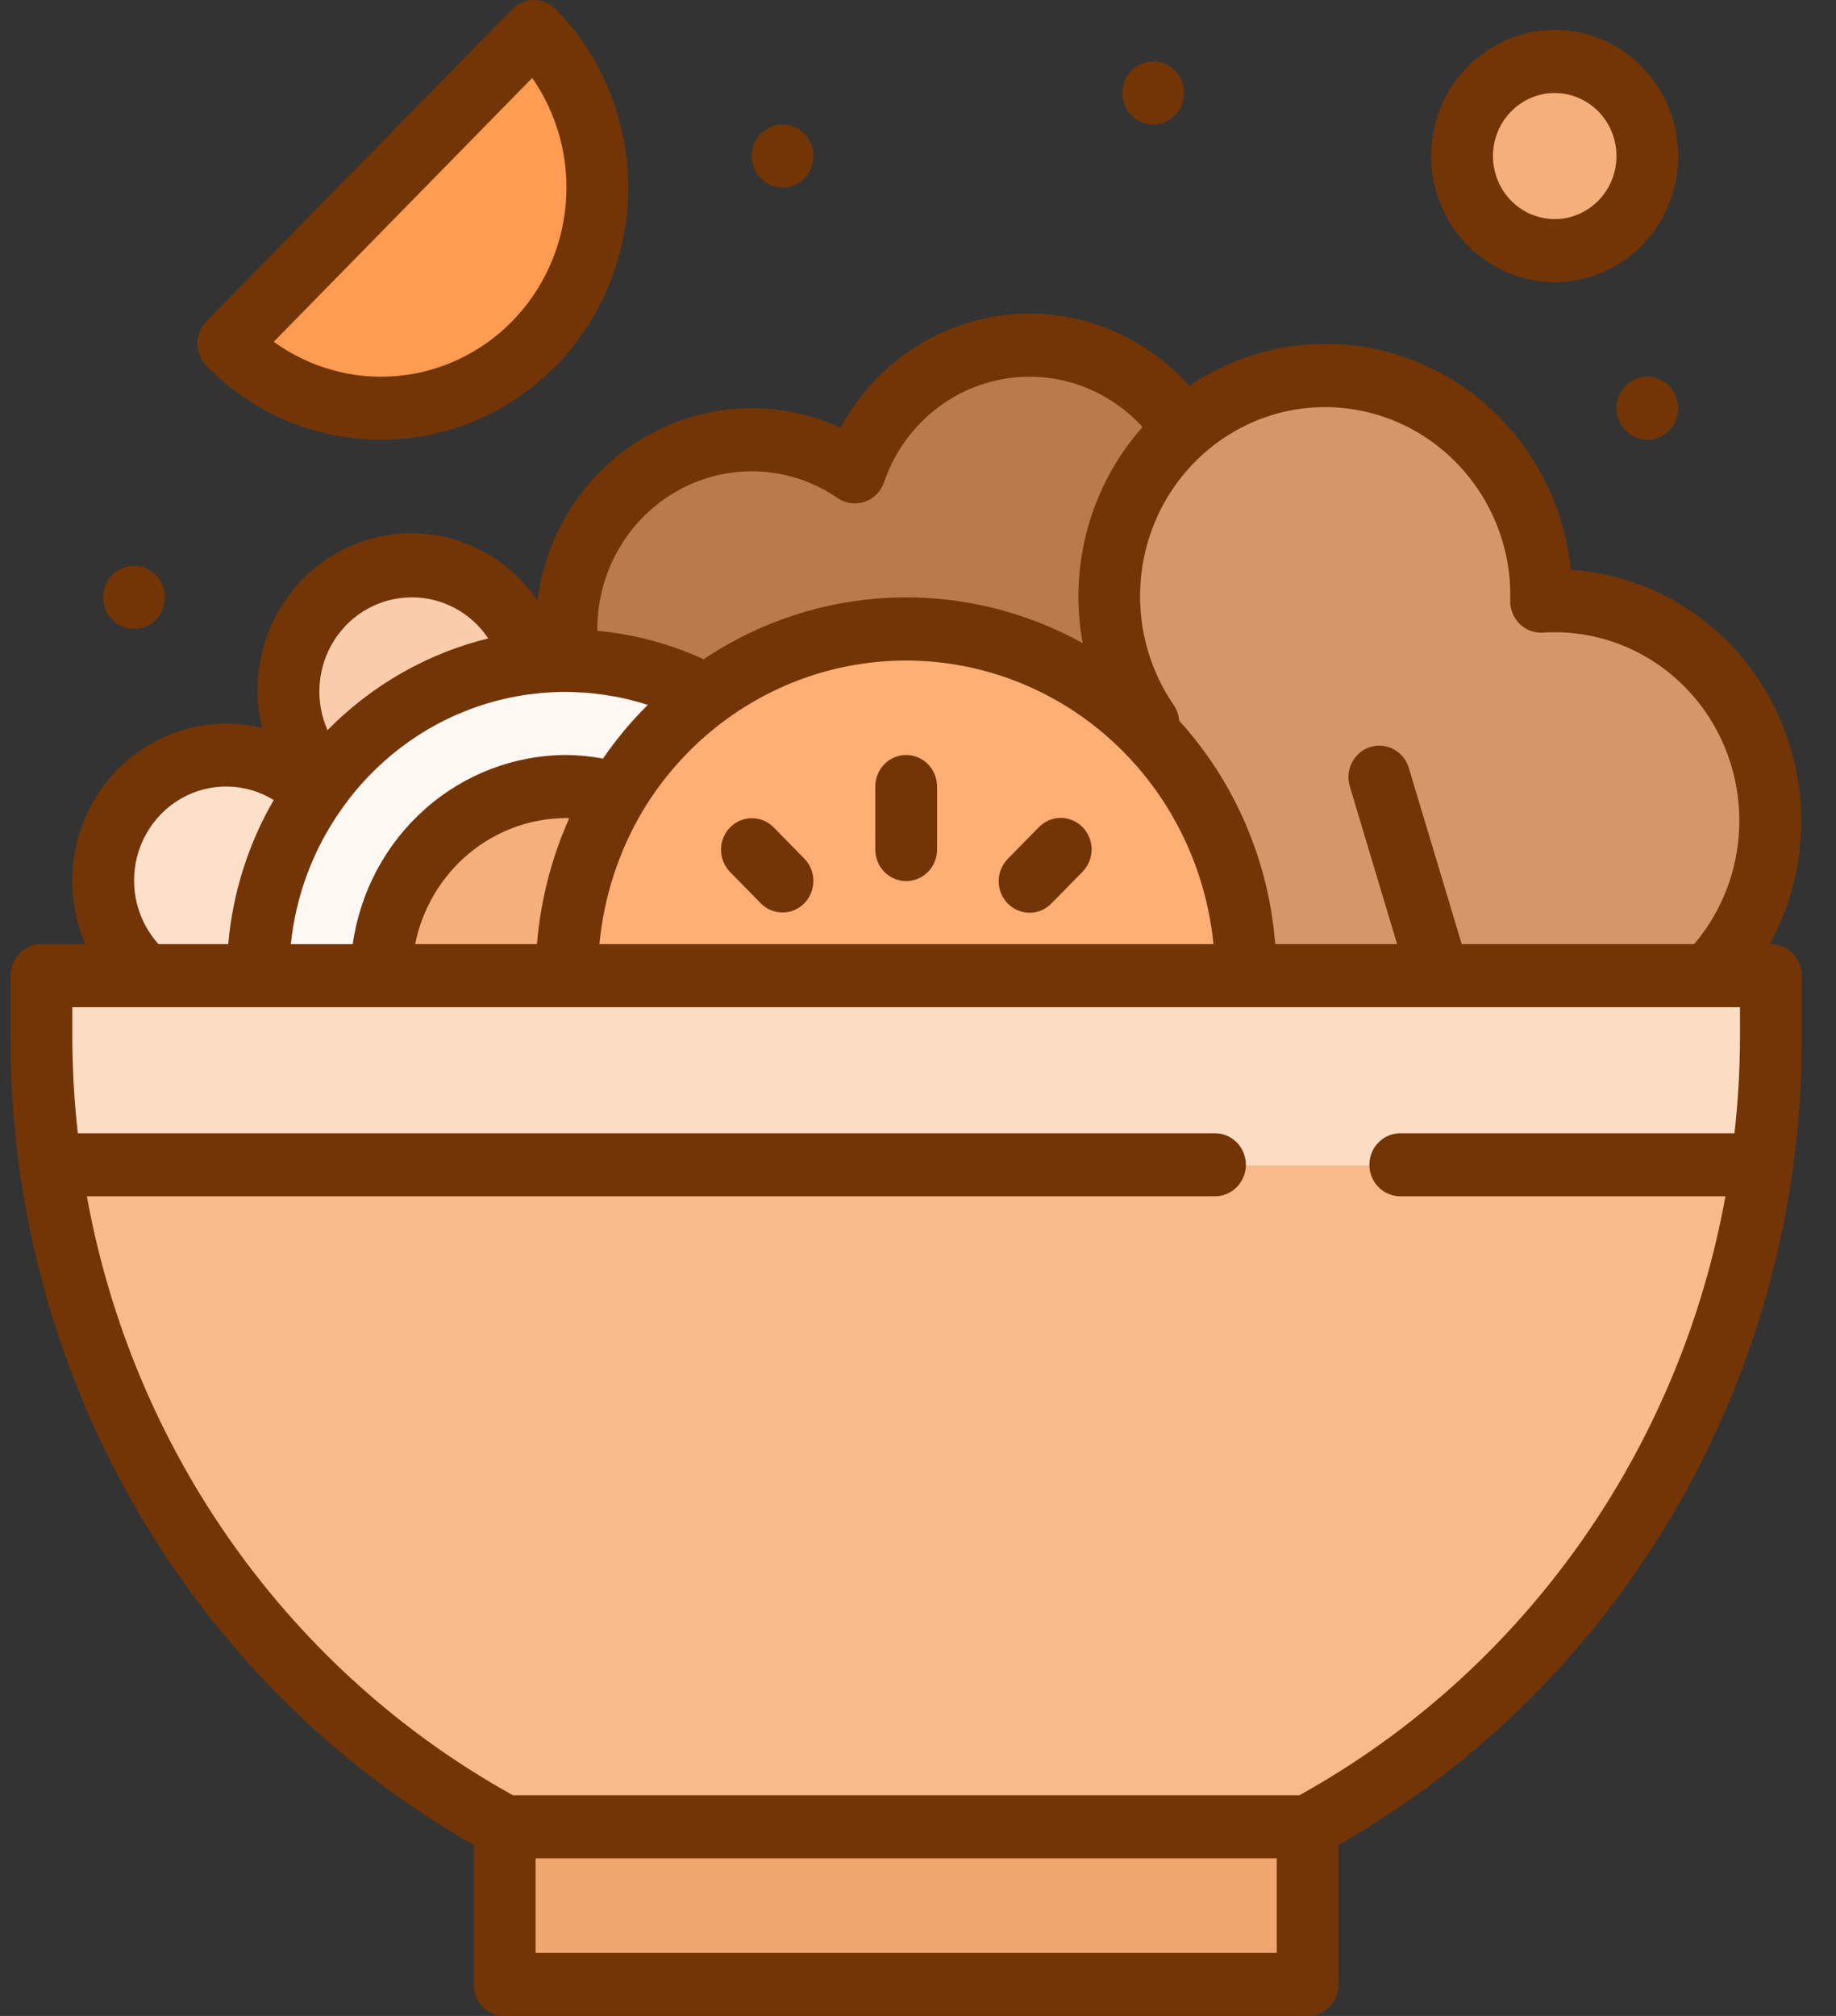 <svg width="41" height="45" viewBox="0 0 41 45" fill="none" xmlns="http://www.w3.org/2000/svg">
<rect x="0" y="0" width="41" height="45" fill="#333333" stroke="none"/>
<path d="M5.063 22.5C6.587 22.5 7.822 21.24 7.822 19.685C7.822 18.131 6.587 16.871 5.063 16.871C3.54 16.871 2.305 18.131 2.305 19.685C2.305 21.24 3.54 22.5 5.063 22.5Z" fill="#FEE0CA"/>
<path d="M9.201 18.278C10.725 18.278 11.96 17.018 11.96 15.463C11.96 13.909 10.725 12.648 9.201 12.648C7.677 12.648 6.442 13.909 6.442 15.463C6.442 17.018 7.677 18.278 9.201 18.278Z" fill="#F9CDAC"/>
<path d="M16.788 18.278C16.171 18.278 15.562 18.137 15.005 17.865C14.448 17.593 13.958 17.198 13.571 16.708C13.183 16.218 12.908 15.646 12.765 15.034C12.622 14.421 12.615 13.784 12.745 13.169C12.874 12.553 13.137 11.975 13.514 11.477C13.891 10.978 14.373 10.572 14.923 10.288C15.474 10.004 16.08 9.849 16.697 9.835C17.313 9.821 17.925 9.947 18.488 10.206L19.067 10.473L19.375 9.905C19.764 9.188 20.35 8.603 21.06 8.22C21.77 7.837 22.573 7.674 23.373 7.75C24.172 7.825 24.933 8.137 25.562 8.647C26.191 9.156 26.66 9.841 26.914 10.619C27.167 11.396 27.193 12.232 26.988 13.025C26.783 13.817 26.357 14.531 25.761 15.08C25.165 15.629 24.425 15.989 23.632 16.116C22.838 16.243 22.026 16.132 21.294 15.795L20.715 15.528L20.407 16.096C20.05 16.757 19.526 17.307 18.889 17.691C18.253 18.075 17.527 18.277 16.788 18.278Z" fill="#BA7A4A"/>
<path d="M32.603 28.348C31.722 28.349 30.858 28.103 30.105 27.635C29.352 27.168 28.741 26.498 28.337 25.699L28.159 25.349L27.773 25.321C26.801 25.247 25.873 24.877 25.11 24.258C24.346 23.639 23.784 22.799 23.494 21.849C23.202 20.896 23.204 19.874 23.5 18.922C23.795 17.97 24.37 17.133 25.147 16.525L25.608 16.161L25.333 15.636C25.187 15.358 25.068 15.066 24.978 14.764C24.792 14.146 24.728 13.495 24.788 12.851C24.849 12.207 25.033 11.581 25.33 11.009C25.628 10.438 26.033 9.932 26.522 9.52C27.012 9.108 27.576 8.799 28.182 8.61C28.789 8.421 29.426 8.355 30.057 8.417C30.689 8.48 31.302 8.668 31.862 8.972C32.422 9.276 32.917 9.69 33.321 10.19C33.724 10.689 34.026 11.265 34.211 11.884C34.302 12.186 34.363 12.496 34.394 12.81L34.452 13.403L35.035 13.442C36.012 13.503 36.947 13.868 37.714 14.489C38.481 15.11 39.043 15.956 39.323 16.913C39.603 17.866 39.596 18.883 39.303 19.831C39.009 20.78 38.442 21.617 37.676 22.233L37.372 22.476L37.416 22.867C37.544 24.01 37.275 25.163 36.656 26.124C36.037 27.085 35.107 27.795 34.029 28.13C33.567 28.274 33.086 28.347 32.603 28.348Z" fill="#D3976A"/>
<path d="M12.649 28.833C16.458 28.833 19.546 25.683 19.546 21.797C19.546 17.91 16.458 14.76 12.649 14.76C8.841 14.76 5.753 17.91 5.753 21.797C5.753 25.683 8.841 28.833 12.649 28.833Z" fill="#FFF8F3"/>
<path d="M12.65 26.018C14.935 26.018 16.788 24.128 16.788 21.796C16.788 19.465 14.935 17.574 12.65 17.574C10.364 17.574 8.512 19.465 8.512 21.796C8.512 24.128 10.364 26.018 12.65 26.018Z" fill="#F4AF7A"/>
<path d="M20.236 29.537C24.425 29.537 27.822 26.072 27.822 21.797C27.822 17.522 24.425 14.056 20.236 14.056C16.046 14.056 12.649 17.522 12.649 21.797C12.649 26.072 16.046 29.537 20.236 29.537Z" fill="#FFAF73"/>
<path d="M11.27 44.314V40.383L10.917 40.181C7.907 38.532 5.39 36.084 3.631 33.096C1.872 30.107 0.937 26.689 0.925 23.204V21.796H39.545V23.204C39.533 26.689 38.598 30.107 36.839 33.096C35.081 36.084 32.563 38.532 29.554 40.181L29.201 40.383V44.314H11.27Z" fill="#F9BA8A"/>
<path d="M8.512 9.13C7.877 9.132 7.249 9.005 6.663 8.758C6.077 8.51 5.545 8.146 5.098 7.688L11.925 0.721C12.601 1.41 13.06 2.288 13.246 3.243C13.433 4.199 13.337 5.189 12.972 6.089C12.606 6.989 11.988 7.759 11.194 8.3C10.4 8.841 9.466 9.13 8.512 9.13Z" fill="#FF9C51"/>
<path d="M34.718 5.612C35.861 5.612 36.787 4.667 36.787 3.501C36.787 2.335 35.861 1.39 34.718 1.39C33.576 1.39 32.649 2.335 32.649 3.501C32.649 4.667 33.576 5.612 34.718 5.612Z" fill="#F4AF7A"/>
<path d="M29.201 40.795H11.27V44.314H29.201V40.795Z" fill="#EFA66F"/>
<path d="M1.132 26.018C0.996 25.087 0.926 24.146 0.925 23.204V21.796H39.545V23.204C39.544 24.146 39.474 25.087 39.338 26.018H1.132Z" fill="#FCDCC3"/>
<path d="M20.236 16.853C20.145 16.853 20.056 16.871 19.972 16.907C19.888 16.942 19.812 16.994 19.748 17.059C19.684 17.125 19.633 17.202 19.599 17.288C19.564 17.373 19.546 17.464 19.546 17.557V18.964C19.546 19.151 19.619 19.33 19.748 19.462C19.878 19.594 20.053 19.668 20.236 19.668C20.419 19.668 20.594 19.594 20.724 19.462C20.853 19.33 20.926 19.151 20.926 18.964V17.557C20.926 17.464 20.908 17.373 20.873 17.288C20.838 17.202 20.788 17.125 20.724 17.059C20.66 16.994 20.584 16.942 20.5 16.907C20.416 16.871 20.326 16.853 20.236 16.853ZM17.275 18.467C17.146 18.336 16.971 18.263 16.788 18.264C16.606 18.264 16.432 18.338 16.303 18.47C16.174 18.601 16.102 18.779 16.101 18.965C16.101 19.151 16.172 19.329 16.3 19.462L16.99 20.165C17.119 20.296 17.294 20.369 17.476 20.368C17.659 20.368 17.833 20.294 17.962 20.162C18.091 20.031 18.163 19.853 18.164 19.667C18.164 19.481 18.093 19.302 17.965 19.17L17.275 18.467ZM23.197 18.467L22.507 19.17C22.442 19.235 22.391 19.313 22.356 19.399C22.32 19.484 22.302 19.576 22.302 19.669C22.302 19.762 22.319 19.853 22.354 19.939C22.389 20.025 22.44 20.103 22.504 20.168C22.568 20.234 22.645 20.286 22.729 20.321C22.813 20.357 22.903 20.375 22.994 20.375C23.084 20.374 23.174 20.356 23.258 20.32C23.342 20.284 23.418 20.231 23.482 20.165L24.172 19.462C24.236 19.396 24.288 19.319 24.323 19.233C24.358 19.148 24.377 19.056 24.377 18.963C24.377 18.87 24.359 18.779 24.325 18.693C24.29 18.607 24.239 18.529 24.175 18.463C24.111 18.398 24.034 18.346 23.95 18.311C23.866 18.275 23.776 18.257 23.685 18.257C23.594 18.258 23.504 18.276 23.42 18.312C23.337 18.348 23.261 18.401 23.197 18.467ZM8.512 9.816C9.603 9.816 10.67 9.486 11.577 8.868C12.484 8.249 13.191 7.37 13.609 6.341C14.027 5.312 14.136 4.181 13.923 3.089C13.71 1.997 13.185 0.994 12.413 0.206C12.349 0.141 12.273 0.089 12.19 0.054C12.106 0.018 12.016 0 11.926 0C11.835 0 11.745 0.018 11.662 0.054C11.578 0.089 11.502 0.141 11.438 0.206L4.61 7.173C4.546 7.238 4.495 7.316 4.461 7.401C4.426 7.487 4.408 7.578 4.408 7.67C4.408 7.763 4.426 7.854 4.461 7.94C4.495 8.025 4.546 8.103 4.61 8.168C5.122 8.692 5.73 9.108 6.399 9.391C7.069 9.674 7.787 9.818 8.512 9.816ZM11.885 1.74C12.451 2.553 12.717 3.545 12.635 4.54C12.553 5.534 12.129 6.466 11.437 7.172C10.746 7.878 9.832 8.31 8.857 8.394C7.883 8.478 6.911 8.207 6.113 7.629L11.885 1.74ZM34.719 6.298C35.264 6.298 35.798 6.133 36.251 5.824C36.705 5.514 37.059 5.075 37.267 4.56C37.476 4.046 37.531 3.48 37.424 2.934C37.318 2.388 37.055 1.887 36.669 1.493C36.283 1.099 35.792 0.831 35.257 0.723C34.722 0.614 34.167 0.67 33.663 0.883C33.159 1.096 32.728 1.457 32.425 1.92C32.122 2.382 31.96 2.927 31.96 3.483C31.961 4.23 32.252 4.945 32.769 5.473C33.286 6 33.987 6.297 34.719 6.298ZM34.719 2.076C34.992 2.076 35.258 2.159 35.485 2.313C35.712 2.468 35.889 2.688 35.993 2.945C36.097 3.202 36.125 3.485 36.072 3.758C36.018 4.031 35.887 4.282 35.694 4.478C35.501 4.675 35.255 4.809 34.988 4.864C34.72 4.918 34.443 4.89 34.191 4.784C33.939 4.677 33.723 4.497 33.572 4.265C33.42 4.034 33.339 3.762 33.339 3.483C33.34 3.11 33.485 2.752 33.744 2.489C34.002 2.225 34.353 2.076 34.719 2.076Z" fill="#733506"/>
<path d="M17.477 4.187C17.858 4.187 18.166 3.872 18.166 3.483C18.166 3.095 17.858 2.78 17.477 2.78C17.096 2.78 16.787 3.095 16.787 3.483C16.787 3.872 17.096 4.187 17.477 4.187Z" fill="#733506"/>
<path d="M25.753 2.779C26.134 2.779 26.443 2.464 26.443 2.076C26.443 1.687 26.134 1.372 25.753 1.372C25.372 1.372 25.064 1.687 25.064 2.076C25.064 2.464 25.372 2.779 25.753 2.779Z" fill="#733506"/>
<path d="M2.994 14.038C3.375 14.038 3.684 13.723 3.684 13.335C3.684 12.946 3.375 12.631 2.994 12.631C2.613 12.631 2.305 12.946 2.305 13.335C2.305 13.723 2.613 14.038 2.994 14.038Z" fill="#733506"/>
<path d="M36.787 9.817C37.168 9.817 37.477 9.501 37.477 9.113C37.477 8.724 37.168 8.409 36.787 8.409C36.406 8.409 36.098 8.724 36.098 9.113C36.098 9.501 36.406 9.817 36.787 9.817Z" fill="#733506"/>
<path d="M39.546 21.075H39.52C39.975 20.247 40.217 19.315 40.223 18.366C40.23 17.417 40.001 16.482 39.557 15.648C39.114 14.813 38.47 14.107 37.687 13.595C36.904 13.083 36.007 12.782 35.078 12.719C35.043 12.359 34.972 12.004 34.867 11.658C34.617 10.821 34.179 10.055 33.588 9.421C32.997 8.787 32.268 8.303 31.461 8.008C30.654 7.712 29.791 7.612 28.939 7.718C28.088 7.823 27.272 8.129 26.558 8.613C26.042 8.033 25.398 7.588 24.68 7.314C23.962 7.039 23.189 6.944 22.428 7.035C21.666 7.127 20.937 7.403 20.3 7.84C19.664 8.277 19.14 8.863 18.77 9.548C18.083 9.232 17.332 9.084 16.579 9.117C15.826 9.15 15.091 9.363 14.433 9.738C13.775 10.114 13.213 10.641 12.79 11.279C12.369 11.916 12.099 12.646 12.004 13.409C11.546 12.736 10.871 12.248 10.097 12.03C9.323 11.812 8.499 11.878 7.768 12.216C7.037 12.554 6.445 13.143 6.095 13.88C5.745 14.618 5.66 15.457 5.854 16.252C5.231 16.099 4.579 16.127 3.972 16.332C3.364 16.538 2.824 16.912 2.414 17.414C2.003 17.915 1.738 18.524 1.649 19.171C1.559 19.818 1.648 20.477 1.906 21.075H0.925C0.834 21.075 0.745 21.093 0.661 21.129C0.577 21.164 0.501 21.216 0.437 21.281C0.373 21.347 0.322 21.424 0.288 21.509C0.253 21.595 0.235 21.686 0.235 21.779V23.186C0.233 26.854 1.19 30.456 3.009 33.62C4.828 36.784 7.441 39.395 10.58 41.184V44.296C10.58 44.389 10.598 44.48 10.633 44.566C10.667 44.651 10.718 44.729 10.782 44.794C10.846 44.859 10.922 44.911 11.006 44.947C11.09 44.982 11.179 45 11.27 45H29.201C29.291 45 29.381 44.982 29.465 44.947C29.549 44.911 29.625 44.859 29.689 44.794C29.753 44.729 29.803 44.651 29.838 44.566C29.873 44.48 29.89 44.389 29.89 44.296V41.184C33.029 39.395 35.643 36.784 37.462 33.62C39.281 30.456 40.238 26.854 40.235 23.186V21.779C40.235 21.686 40.218 21.595 40.183 21.509C40.148 21.424 40.097 21.347 40.033 21.281C39.969 21.216 39.893 21.164 39.81 21.129C39.726 21.093 39.636 21.075 39.546 21.075ZM28.381 9.272C29.431 8.945 30.564 9.057 31.533 9.582C32.502 10.107 33.227 11.003 33.549 12.073C33.679 12.502 33.738 12.95 33.725 13.399C33.722 13.497 33.739 13.594 33.775 13.684C33.811 13.775 33.865 13.857 33.934 13.925C34.003 13.993 34.084 14.046 34.174 14.08C34.264 14.114 34.36 14.128 34.455 14.122C35.267 14.068 36.075 14.261 36.78 14.676C37.484 15.09 38.052 15.708 38.413 16.451C38.774 17.195 38.911 18.03 38.808 18.853C38.705 19.676 38.365 20.449 37.832 21.075H32.642L31.46 17.14C31.407 16.962 31.285 16.813 31.124 16.726C30.963 16.639 30.774 16.62 30.6 16.675C30.425 16.73 30.279 16.852 30.193 17.017C30.107 17.181 30.089 17.374 30.142 17.552L31.199 21.075H28.477C28.332 19.213 27.576 17.455 26.331 16.085C26.323 15.966 26.285 15.852 26.221 15.753C25.843 15.208 25.596 14.579 25.502 13.918C25.408 13.257 25.469 12.582 25.679 11.95C25.89 11.317 26.245 10.745 26.715 10.279C27.184 9.814 27.756 9.469 28.381 9.272ZM9.271 21.075C9.431 20.281 9.854 19.568 10.469 19.055C11.085 18.542 11.855 18.262 12.649 18.261C12.671 18.261 12.691 18.265 12.712 18.265C12.315 19.152 12.071 20.103 11.991 21.075H9.271ZM6.495 21.075C6.605 20.005 6.985 18.982 7.597 18.106C8.347 17.018 9.417 16.202 10.652 15.776C11.887 15.35 13.223 15.336 14.466 15.735C14.096 16.101 13.76 16.503 13.465 16.934C13.196 16.883 12.923 16.856 12.649 16.853C11.489 16.855 10.369 17.283 9.493 18.058C8.617 18.833 8.043 19.904 7.877 21.075H6.495ZM14.361 18.087C15.118 16.835 16.241 15.857 17.572 15.289C18.902 14.722 20.373 14.594 21.779 14.924C23.184 15.253 24.453 16.024 25.407 17.127C26.361 18.231 26.953 19.611 27.098 21.075H13.386C13.486 20.017 13.819 18.995 14.361 18.087ZM16.787 10.52C17.471 10.52 18.139 10.728 18.705 11.118C18.793 11.178 18.892 11.217 18.997 11.231C19.101 11.246 19.207 11.236 19.308 11.202C19.408 11.168 19.499 11.111 19.574 11.036C19.649 10.961 19.706 10.869 19.741 10.767C19.936 10.195 20.273 9.684 20.718 9.284C21.164 8.884 21.704 8.608 22.285 8.484C22.866 8.359 23.469 8.391 24.035 8.575C24.6 8.758 25.11 9.089 25.514 9.533C24.941 10.177 24.523 10.947 24.291 11.784C24.059 12.621 24.02 13.501 24.177 14.356C22.866 13.629 21.386 13.279 19.895 13.342C18.405 13.405 16.959 13.88 15.712 14.716C14.962 14.372 14.161 14.158 13.342 14.081C13.342 14.066 13.339 14.053 13.339 14.038C13.34 13.106 13.704 12.211 14.35 11.552C14.996 10.892 15.873 10.521 16.787 10.52ZM9.201 13.335C9.536 13.334 9.867 13.418 10.163 13.577C10.46 13.737 10.714 13.968 10.903 14.251C9.545 14.584 8.303 15.293 7.314 16.299C7.172 15.979 7.112 15.627 7.138 15.276C7.164 14.925 7.276 14.586 7.464 14.291C7.652 13.996 7.909 13.754 8.213 13.587C8.516 13.42 8.856 13.333 9.201 13.335ZM2.994 19.668C2.992 19.295 3.087 18.928 3.27 18.606C3.453 18.283 3.716 18.015 4.034 17.831C4.352 17.647 4.712 17.552 5.077 17.557C5.442 17.562 5.8 17.666 6.113 17.858C5.543 18.839 5.196 19.939 5.097 21.075H3.54C3.193 20.692 2.998 20.19 2.994 19.668ZM28.511 43.593H11.96V41.482H28.511V43.593ZM29.017 40.074H11.454C8.992 38.71 6.86 36.801 5.214 34.488C3.568 32.175 2.449 29.515 1.94 26.704H27.132C27.315 26.704 27.49 26.63 27.62 26.498C27.749 26.366 27.822 26.188 27.822 26.001C27.822 25.814 27.749 25.635 27.62 25.503C27.49 25.371 27.315 25.297 27.132 25.297H1.738C1.659 24.596 1.618 23.892 1.615 23.186V22.483H32.13L32.132 22.483L32.134 22.483H38.856V23.186C38.853 23.892 38.812 24.596 38.733 25.297H31.27C31.087 25.297 30.912 25.371 30.782 25.503C30.653 25.635 30.58 25.814 30.58 26.001C30.58 26.188 30.653 26.366 30.782 26.498C30.912 26.63 31.087 26.704 31.27 26.704H38.531C38.021 29.515 36.903 32.175 35.257 34.488C33.611 36.801 31.479 38.71 29.017 40.074Z" fill="#733506"/>
</svg>
